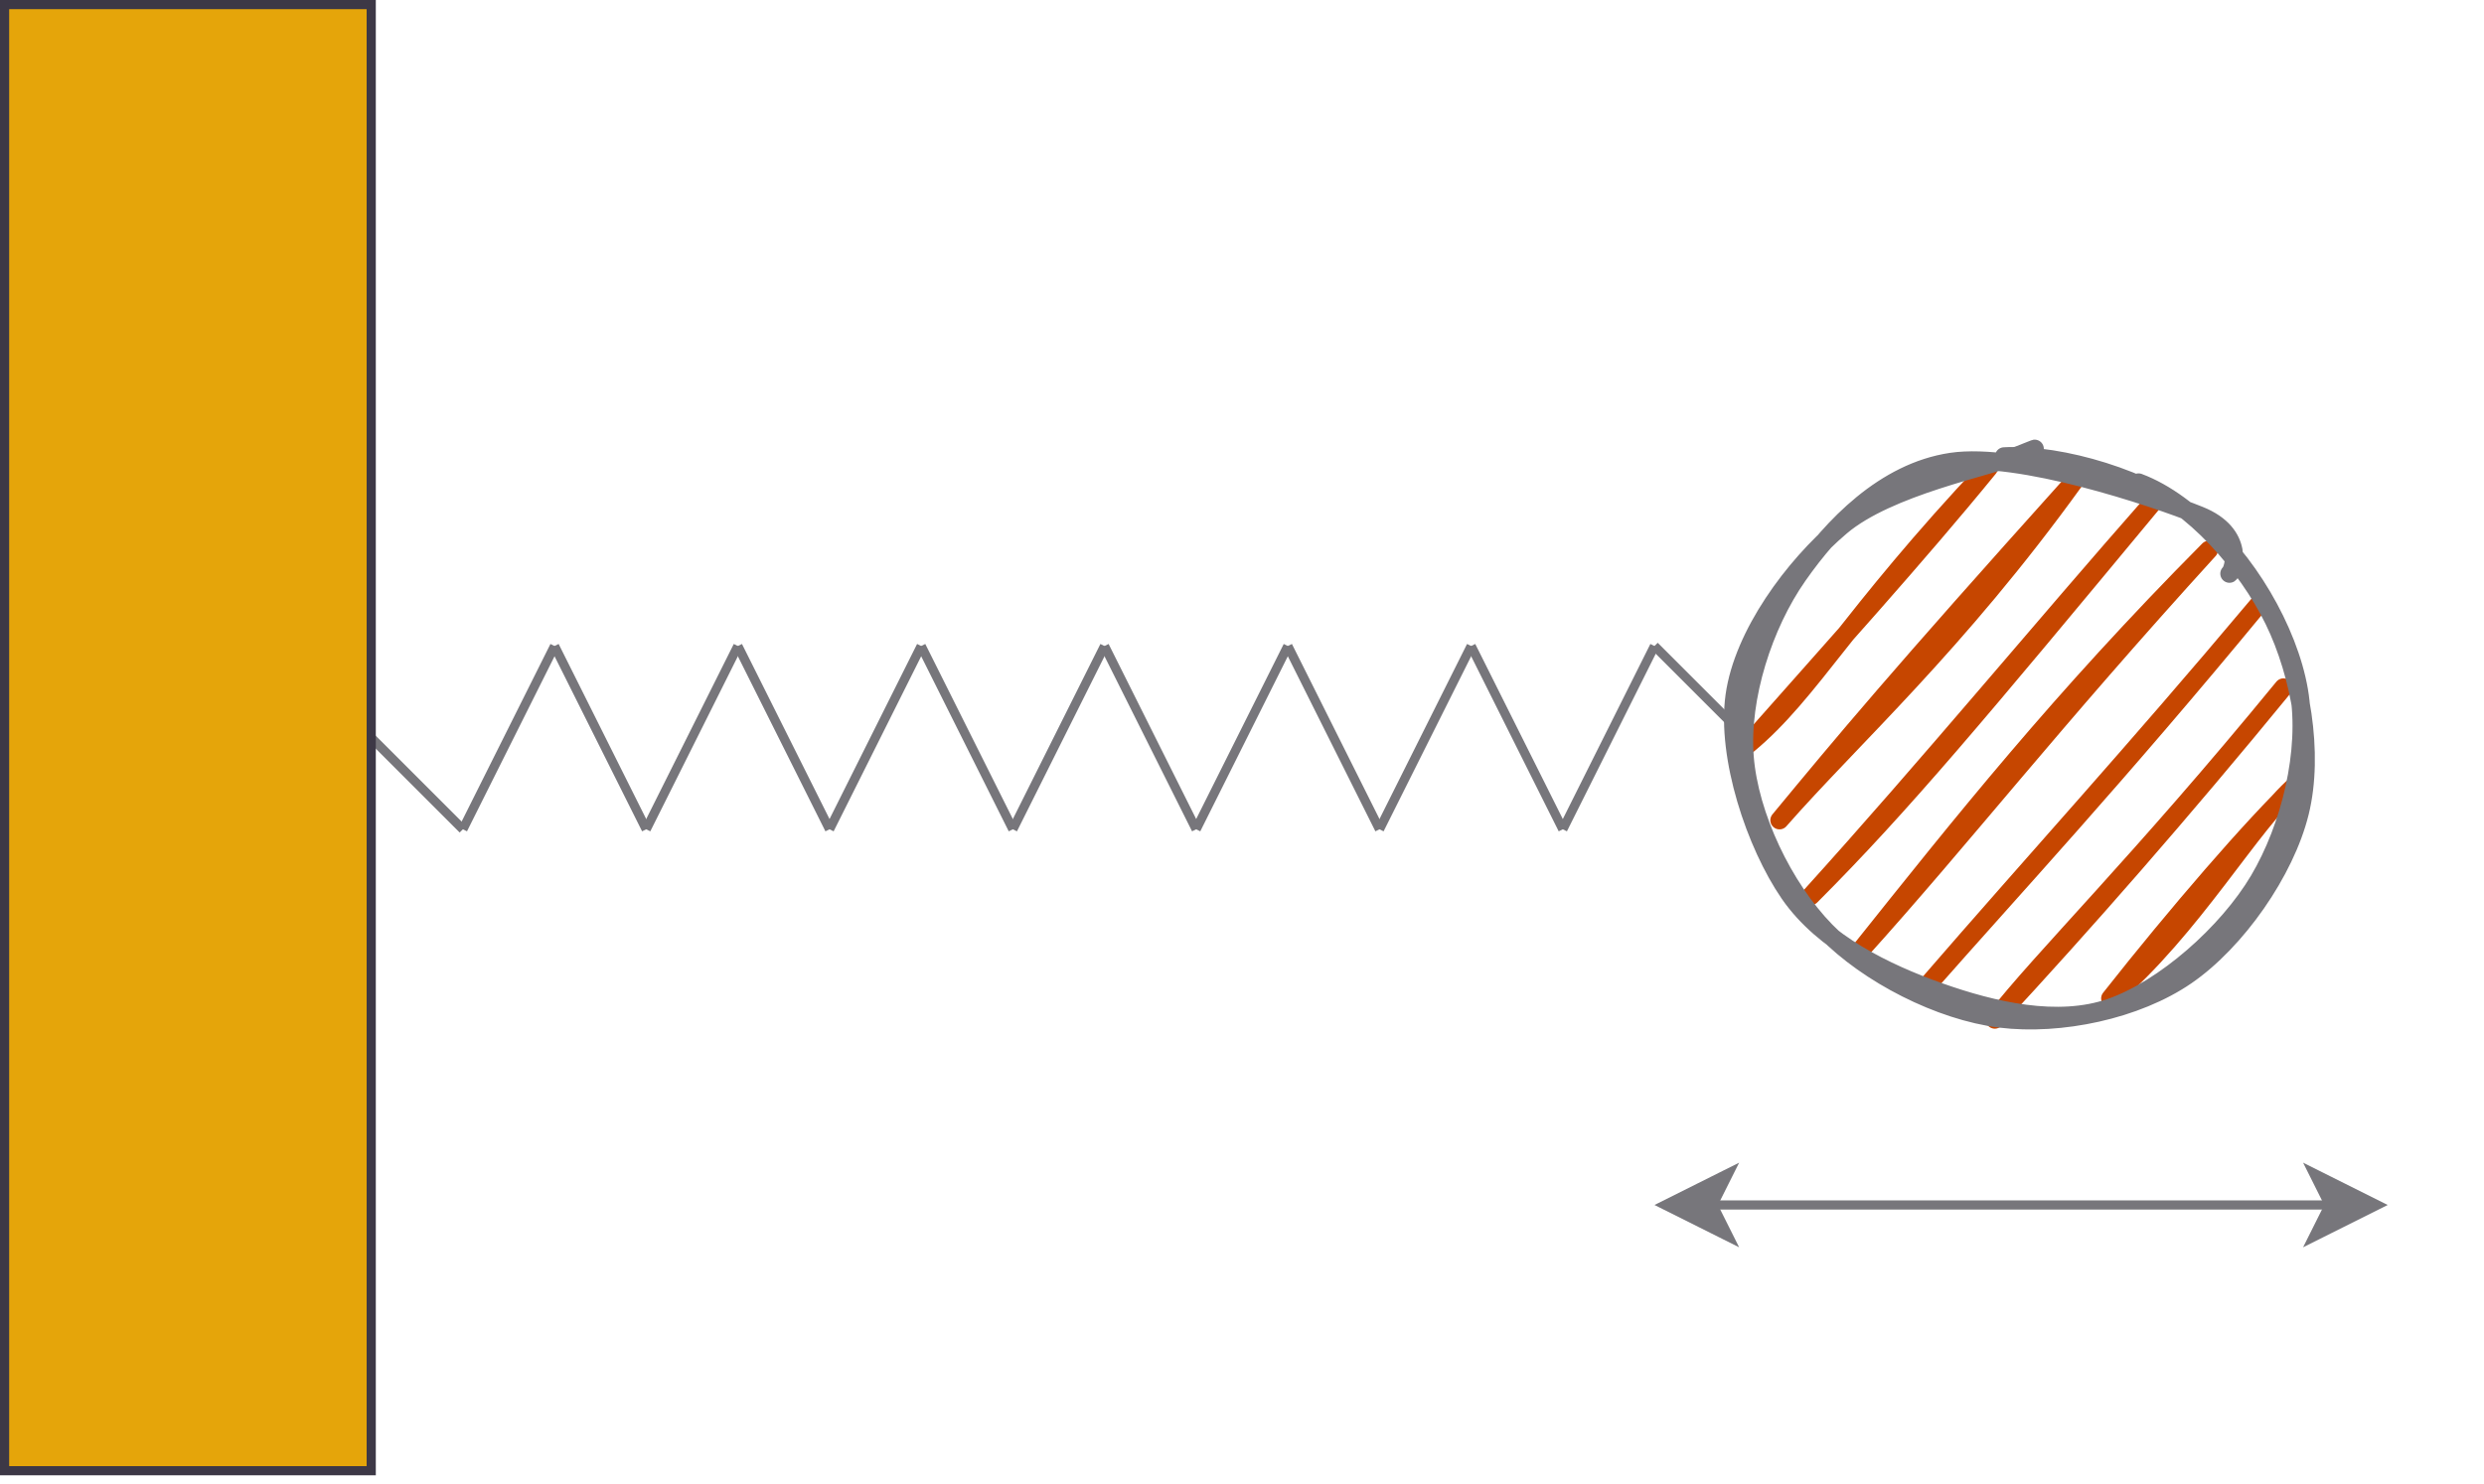 <?xml version="1.0" encoding="UTF-8"?>
<!-- Do not edit this file with editors other than draw.io -->
<!DOCTYPE svg PUBLIC "-//W3C//DTD SVG 1.1//EN" "http://www.w3.org/Graphics/SVG/1.1/DTD/svg11.dtd">
<svg xmlns="http://www.w3.org/2000/svg" xmlns:xlink="http://www.w3.org/1999/xlink" version="1.1" width="271px" height="162px" viewBox="-0.5 -0.5 271 162" content="&lt;mxfile host=&quot;app.diagrams.net&quot; agent=&quot;Mozilla/5.0 (X11; Ubuntu; Linux x86_64; rv:132.0) Gecko/20100101 Firefox/132.0&quot; version=&quot;24.8.3&quot; pages=&quot;2&quot; scale=&quot;1&quot; border=&quot;0&quot;&gt;&#xA;  &lt;diagram name=&quot;Page-1&quot; id=&quot;tZmUxeCHdRplt4ldLGCh&quot;&gt;&#xA;    &lt;mxGraphModel dx=&quot;1195&quot; dy=&quot;785&quot; grid=&quot;1&quot; gridSize=&quot;10&quot; guides=&quot;1&quot; tooltips=&quot;1&quot; connect=&quot;1&quot; arrows=&quot;1&quot; fold=&quot;1&quot; page=&quot;1&quot; pageScale=&quot;1&quot; pageWidth=&quot;827&quot; pageHeight=&quot;1169&quot; math=&quot;0&quot; shadow=&quot;0&quot;&gt;&#xA;      &lt;root&gt;&#xA;        &lt;mxCell id=&quot;0&quot; /&gt;&#xA;        &lt;mxCell id=&quot;1&quot; parent=&quot;0&quot; /&gt;&#xA;        &lt;mxCell id=&quot;LdnNax1zDoVz4uSiIg7K-22&quot; value=&quot;&quot; style=&quot;ellipse;whiteSpace=wrap;html=1;strokeWidth=2;fillWeight=2;hachureGap=8;fillColor=#c64600;fillStyle=dots;sketch=1;strokeColor=#77767b;&quot; vertex=&quot;1&quot; parent=&quot;1&quot;&gt;&#xA;          &lt;mxGeometry x=&quot;310&quot; y=&quot;290&quot; width=&quot;60&quot; height=&quot;60&quot; as=&quot;geometry&quot; /&gt;&#xA;        &lt;/mxCell&gt;&#xA;        &lt;mxCell id=&quot;LdnNax1zDoVz4uSiIg7K-24&quot; value=&quot;&quot; style=&quot;endArrow=none;html=1;rounded=0;strokeColor=#77767b;&quot; edge=&quot;1&quot; parent=&quot;1&quot;&gt;&#xA;          &lt;mxGeometry width=&quot;50&quot; height=&quot;50&quot; relative=&quot;1&quot; as=&quot;geometry&quot;&gt;&#xA;            &lt;mxPoint x=&quot;170&quot; y=&quot;330&quot; as=&quot;sourcePoint&quot; /&gt;&#xA;            &lt;mxPoint x=&quot;180&quot; y=&quot;310&quot; as=&quot;targetPoint&quot; /&gt;&#xA;          &lt;/mxGeometry&gt;&#xA;        &lt;/mxCell&gt;&#xA;        &lt;mxCell id=&quot;LdnNax1zDoVz4uSiIg7K-25&quot; value=&quot;&quot; style=&quot;endArrow=none;html=1;rounded=0;strokeColor=#77767b;&quot; edge=&quot;1&quot; parent=&quot;1&quot;&gt;&#xA;          &lt;mxGeometry width=&quot;50&quot; height=&quot;50&quot; relative=&quot;1&quot; as=&quot;geometry&quot;&gt;&#xA;            &lt;mxPoint x=&quot;190&quot; y=&quot;330&quot; as=&quot;sourcePoint&quot; /&gt;&#xA;            &lt;mxPoint x=&quot;180&quot; y=&quot;310&quot; as=&quot;targetPoint&quot; /&gt;&#xA;          &lt;/mxGeometry&gt;&#xA;        &lt;/mxCell&gt;&#xA;        &lt;mxCell id=&quot;LdnNax1zDoVz4uSiIg7K-26&quot; value=&quot;&quot; style=&quot;endArrow=none;html=1;rounded=0;strokeColor=#77767b;&quot; edge=&quot;1&quot; parent=&quot;1&quot;&gt;&#xA;          &lt;mxGeometry width=&quot;50&quot; height=&quot;50&quot; relative=&quot;1&quot; as=&quot;geometry&quot;&gt;&#xA;            &lt;mxPoint x=&quot;190&quot; y=&quot;330&quot; as=&quot;sourcePoint&quot; /&gt;&#xA;            &lt;mxPoint x=&quot;200&quot; y=&quot;310&quot; as=&quot;targetPoint&quot; /&gt;&#xA;          &lt;/mxGeometry&gt;&#xA;        &lt;/mxCell&gt;&#xA;        &lt;mxCell id=&quot;LdnNax1zDoVz4uSiIg7K-27&quot; value=&quot;&quot; style=&quot;endArrow=none;html=1;rounded=0;strokeColor=#77767b;&quot; edge=&quot;1&quot; parent=&quot;1&quot;&gt;&#xA;          &lt;mxGeometry width=&quot;50&quot; height=&quot;50&quot; relative=&quot;1&quot; as=&quot;geometry&quot;&gt;&#xA;            &lt;mxPoint x=&quot;210&quot; y=&quot;330&quot; as=&quot;sourcePoint&quot; /&gt;&#xA;            &lt;mxPoint x=&quot;200&quot; y=&quot;310&quot; as=&quot;targetPoint&quot; /&gt;&#xA;          &lt;/mxGeometry&gt;&#xA;        &lt;/mxCell&gt;&#xA;        &lt;mxCell id=&quot;LdnNax1zDoVz4uSiIg7K-28&quot; value=&quot;&quot; style=&quot;endArrow=none;html=1;rounded=0;strokeColor=#77767b;&quot; edge=&quot;1&quot; parent=&quot;1&quot;&gt;&#xA;          &lt;mxGeometry width=&quot;50&quot; height=&quot;50&quot; relative=&quot;1&quot; as=&quot;geometry&quot;&gt;&#xA;            &lt;mxPoint x=&quot;210&quot; y=&quot;330&quot; as=&quot;sourcePoint&quot; /&gt;&#xA;            &lt;mxPoint x=&quot;220&quot; y=&quot;310&quot; as=&quot;targetPoint&quot; /&gt;&#xA;          &lt;/mxGeometry&gt;&#xA;        &lt;/mxCell&gt;&#xA;        &lt;mxCell id=&quot;LdnNax1zDoVz4uSiIg7K-29&quot; value=&quot;&quot; style=&quot;endArrow=none;html=1;rounded=0;strokeColor=#77767b;&quot; edge=&quot;1&quot; parent=&quot;1&quot;&gt;&#xA;          &lt;mxGeometry width=&quot;50&quot; height=&quot;50&quot; relative=&quot;1&quot; as=&quot;geometry&quot;&gt;&#xA;            &lt;mxPoint x=&quot;230&quot; y=&quot;330&quot; as=&quot;sourcePoint&quot; /&gt;&#xA;            &lt;mxPoint x=&quot;220&quot; y=&quot;310&quot; as=&quot;targetPoint&quot; /&gt;&#xA;          &lt;/mxGeometry&gt;&#xA;        &lt;/mxCell&gt;&#xA;        &lt;mxCell id=&quot;LdnNax1zDoVz4uSiIg7K-30&quot; value=&quot;&quot; style=&quot;endArrow=none;html=1;rounded=0;strokeColor=#77767b;&quot; edge=&quot;1&quot; parent=&quot;1&quot;&gt;&#xA;          &lt;mxGeometry width=&quot;50&quot; height=&quot;50&quot; relative=&quot;1&quot; as=&quot;geometry&quot;&gt;&#xA;            &lt;mxPoint x=&quot;230&quot; y=&quot;330&quot; as=&quot;sourcePoint&quot; /&gt;&#xA;            &lt;mxPoint x=&quot;240&quot; y=&quot;310&quot; as=&quot;targetPoint&quot; /&gt;&#xA;          &lt;/mxGeometry&gt;&#xA;        &lt;/mxCell&gt;&#xA;        &lt;mxCell id=&quot;LdnNax1zDoVz4uSiIg7K-31&quot; value=&quot;&quot; style=&quot;endArrow=none;html=1;rounded=0;strokeColor=#77767b;&quot; edge=&quot;1&quot; parent=&quot;1&quot;&gt;&#xA;          &lt;mxGeometry width=&quot;50&quot; height=&quot;50&quot; relative=&quot;1&quot; as=&quot;geometry&quot;&gt;&#xA;            &lt;mxPoint x=&quot;250&quot; y=&quot;330&quot; as=&quot;sourcePoint&quot; /&gt;&#xA;            &lt;mxPoint x=&quot;240&quot; y=&quot;310&quot; as=&quot;targetPoint&quot; /&gt;&#xA;          &lt;/mxGeometry&gt;&#xA;        &lt;/mxCell&gt;&#xA;        &lt;mxCell id=&quot;LdnNax1zDoVz4uSiIg7K-32&quot; value=&quot;&quot; style=&quot;endArrow=none;html=1;rounded=0;strokeColor=#77767b;&quot; edge=&quot;1&quot; parent=&quot;1&quot;&gt;&#xA;          &lt;mxGeometry width=&quot;50&quot; height=&quot;50&quot; relative=&quot;1&quot; as=&quot;geometry&quot;&gt;&#xA;            &lt;mxPoint x=&quot;250&quot; y=&quot;330&quot; as=&quot;sourcePoint&quot; /&gt;&#xA;            &lt;mxPoint x=&quot;260&quot; y=&quot;310&quot; as=&quot;targetPoint&quot; /&gt;&#xA;          &lt;/mxGeometry&gt;&#xA;        &lt;/mxCell&gt;&#xA;        &lt;mxCell id=&quot;LdnNax1zDoVz4uSiIg7K-33&quot; value=&quot;&quot; style=&quot;endArrow=none;html=1;rounded=0;strokeColor=#77767b;&quot; edge=&quot;1&quot; parent=&quot;1&quot;&gt;&#xA;          &lt;mxGeometry width=&quot;50&quot; height=&quot;50&quot; relative=&quot;1&quot; as=&quot;geometry&quot;&gt;&#xA;            &lt;mxPoint x=&quot;270&quot; y=&quot;330&quot; as=&quot;sourcePoint&quot; /&gt;&#xA;            &lt;mxPoint x=&quot;260&quot; y=&quot;310&quot; as=&quot;targetPoint&quot; /&gt;&#xA;          &lt;/mxGeometry&gt;&#xA;        &lt;/mxCell&gt;&#xA;        &lt;mxCell id=&quot;LdnNax1zDoVz4uSiIg7K-34&quot; value=&quot;&quot; style=&quot;endArrow=none;html=1;rounded=0;strokeColor=#77767b;&quot; edge=&quot;1&quot; parent=&quot;1&quot;&gt;&#xA;          &lt;mxGeometry width=&quot;50&quot; height=&quot;50&quot; relative=&quot;1&quot; as=&quot;geometry&quot;&gt;&#xA;            &lt;mxPoint x=&quot;270&quot; y=&quot;330&quot; as=&quot;sourcePoint&quot; /&gt;&#xA;            &lt;mxPoint x=&quot;280&quot; y=&quot;310&quot; as=&quot;targetPoint&quot; /&gt;&#xA;          &lt;/mxGeometry&gt;&#xA;        &lt;/mxCell&gt;&#xA;        &lt;mxCell id=&quot;LdnNax1zDoVz4uSiIg7K-35&quot; value=&quot;&quot; style=&quot;endArrow=none;html=1;rounded=0;strokeColor=#77767b;&quot; edge=&quot;1&quot; parent=&quot;1&quot;&gt;&#xA;          &lt;mxGeometry width=&quot;50&quot; height=&quot;50&quot; relative=&quot;1&quot; as=&quot;geometry&quot;&gt;&#xA;            &lt;mxPoint x=&quot;290&quot; y=&quot;330&quot; as=&quot;sourcePoint&quot; /&gt;&#xA;            &lt;mxPoint x=&quot;280&quot; y=&quot;310&quot; as=&quot;targetPoint&quot; /&gt;&#xA;          &lt;/mxGeometry&gt;&#xA;        &lt;/mxCell&gt;&#xA;        &lt;mxCell id=&quot;LdnNax1zDoVz4uSiIg7K-37&quot; value=&quot;&quot; style=&quot;endArrow=none;html=1;rounded=0;strokeColor=#77767b;&quot; edge=&quot;1&quot; parent=&quot;1&quot;&gt;&#xA;          &lt;mxGeometry width=&quot;50&quot; height=&quot;50&quot; relative=&quot;1&quot; as=&quot;geometry&quot;&gt;&#xA;            &lt;mxPoint x=&quot;170&quot; y=&quot;330&quot; as=&quot;sourcePoint&quot; /&gt;&#xA;            &lt;mxPoint x=&quot;160&quot; y=&quot;320&quot; as=&quot;targetPoint&quot; /&gt;&#xA;          &lt;/mxGeometry&gt;&#xA;        &lt;/mxCell&gt;&#xA;        &lt;mxCell id=&quot;LdnNax1zDoVz4uSiIg7K-39&quot; value=&quot;&quot; style=&quot;endArrow=none;html=1;rounded=0;strokeColor=#77767b;&quot; edge=&quot;1&quot; parent=&quot;1&quot;&gt;&#xA;          &lt;mxGeometry width=&quot;50&quot; height=&quot;50&quot; relative=&quot;1&quot; as=&quot;geometry&quot;&gt;&#xA;            &lt;mxPoint x=&quot;290&quot; y=&quot;330&quot; as=&quot;sourcePoint&quot; /&gt;&#xA;            &lt;mxPoint x=&quot;300&quot; y=&quot;310&quot; as=&quot;targetPoint&quot; /&gt;&#xA;          &lt;/mxGeometry&gt;&#xA;        &lt;/mxCell&gt;&#xA;        &lt;mxCell id=&quot;LdnNax1zDoVz4uSiIg7K-40&quot; value=&quot;&quot; style=&quot;endArrow=none;html=1;rounded=0;strokeColor=#77767b;&quot; edge=&quot;1&quot; parent=&quot;1&quot;&gt;&#xA;          &lt;mxGeometry width=&quot;50&quot; height=&quot;50&quot; relative=&quot;1&quot; as=&quot;geometry&quot;&gt;&#xA;            &lt;mxPoint x=&quot;310&quot; y=&quot;320&quot; as=&quot;sourcePoint&quot; /&gt;&#xA;            &lt;mxPoint x=&quot;300&quot; y=&quot;310&quot; as=&quot;targetPoint&quot; /&gt;&#xA;          &lt;/mxGeometry&gt;&#xA;        &lt;/mxCell&gt;&#xA;        &lt;mxCell id=&quot;LdnNax1zDoVz4uSiIg7K-41&quot; value=&quot;&quot; style=&quot;endArrow=classic;startArrow=classic;html=1;rounded=0;strokeColor=#77767b;&quot; edge=&quot;1&quot; parent=&quot;1&quot;&gt;&#xA;          &lt;mxGeometry width=&quot;50&quot; height=&quot;50&quot; relative=&quot;1&quot; as=&quot;geometry&quot;&gt;&#xA;            &lt;mxPoint x=&quot;300&quot; y=&quot;371&quot; as=&quot;sourcePoint&quot; /&gt;&#xA;            &lt;mxPoint x=&quot;380&quot; y=&quot;371&quot; as=&quot;targetPoint&quot; /&gt;&#xA;          &lt;/mxGeometry&gt;&#xA;        &lt;/mxCell&gt;&#xA;        &lt;mxCell id=&quot;LdnNax1zDoVz4uSiIg7K-42&quot; value=&quot;&quot; style=&quot;rounded=0;whiteSpace=wrap;html=1;strokeColor=#3d3846;fillColor=#e5a50a;&quot; vertex=&quot;1&quot; parent=&quot;1&quot;&gt;&#xA;          &lt;mxGeometry x=&quot;120&quot; y=&quot;240&quot; width=&quot;40&quot; height=&quot;160&quot; as=&quot;geometry&quot; /&gt;&#xA;        &lt;/mxCell&gt;&#xA;      &lt;/root&gt;&#xA;    &lt;/mxGraphModel&gt;&#xA;  &lt;/diagram&gt;&#xA;  &lt;diagram id=&quot;w8kIDFMt32EONJHiDOLl&quot; name=&quot;Page-2&quot;&gt;&#xA;    &lt;mxGraphModel grid=&quot;1&quot; page=&quot;1&quot; gridSize=&quot;10&quot; guides=&quot;1&quot; tooltips=&quot;1&quot; connect=&quot;1&quot; arrows=&quot;1&quot; fold=&quot;1&quot; pageScale=&quot;1&quot; pageWidth=&quot;827&quot; pageHeight=&quot;1169&quot; math=&quot;0&quot; shadow=&quot;0&quot;&gt;&#xA;      &lt;root&gt;&#xA;        &lt;mxCell id=&quot;0&quot; /&gt;&#xA;        &lt;mxCell id=&quot;1&quot; parent=&quot;0&quot; /&gt;&#xA;      &lt;/root&gt;&#xA;    &lt;/mxGraphModel&gt;&#xA;  &lt;/diagram&gt;&#xA;&lt;/mxfile&gt;&#xA;"><defs/><g><g data-cell-id="0"><g data-cell-id="1"><g data-cell-id="LdnNax1zDoVz4uSiIg7K-22"><g><ellipse cx="220" cy="80" rx="30" ry="30" fill="transparent" stroke="none" pointer-events="all"/><path d="M 195.34 62.67 C 195.34 62.67 195.34 62.67 195.34 62.67 M 195.34 62.67 C 195.34 62.67 195.34 62.67 195.34 62.67 M 190.22 80.74 C 197.05 75.07 201.18 66.77 216.47 50.56 M 190.22 80.74 C 199.05 70.73 208.63 60.18 216.47 50.56 M 193.64 89.01 C 201.57 79.97 212.91 69.87 225.78 52.03 M 193.64 89.01 C 200.72 80.45 206.23 73.79 225.78 52.03 M 197.05 97.28 C 209.85 83.14 222.43 67.91 234.45 54.26 M 197.05 97.28 C 207.04 87.28 215.42 77.2 234.45 54.26 M 202.43 103.28 C 213.69 90.79 223.25 78.43 240.48 59.51 M 202.43 103.28 C 213.54 89.36 224.17 75.95 240.48 59.51 M 209.78 107.02 C 222.04 92.85 231.96 82.07 245.87 65.51 M 209.78 107.02 C 219.17 96.35 230.44 84.24 245.87 65.51 M 217.13 110.76 C 222.21 104.2 232.88 93.76 248.62 74.53 M 217.13 110.76 C 226.98 100.12 237.4 88.23 248.62 74.53 M 229.73 108.46 C 238.76 100.76 245.13 89.3 250.07 85.07 M 229.73 108.46 C 236.98 99.26 245.35 89.56 250.07 85.07" fill="none" stroke="#c64600" stroke-width="2" stroke-linejoin="round" stroke-linecap="round" stroke-miterlimit="10" pointer-events="all"/><path d="M 232.81 52.16 C 238.71 54.36 244.64 61.17 247.57 67.16 C 250.51 73.16 251.99 81.69 250.4 88.15 C 248.81 94.62 243.48 102.22 238.03 105.97 C 232.58 109.72 224.27 111.46 217.71 110.65 C 211.15 109.83 203.33 105.85 198.68 101.09 C 194.04 96.33 190.34 88.55 189.83 82.09 C 189.33 75.62 191.89 67.67 195.65 62.31 C 199.41 56.94 205.09 51 212.39 49.91 C 219.69 48.82 234.4 53.71 239.45 55.75 C 244.51 57.78 243.18 61.81 242.73 62.1 M 218.15 49.31 C 224.34 48.97 233.81 51.81 239.17 56.07 C 244.52 60.33 249.17 68.27 250.3 74.85 C 251.43 81.44 249.36 89.81 245.94 95.57 C 242.52 101.34 235.61 107.42 229.8 109.45 C 223.99 111.48 216.91 109.82 211.07 107.75 C 205.22 105.68 198.44 102.41 194.72 97.03 C 191.01 91.64 187.82 82.1 188.75 75.42 C 189.69 68.74 195.17 61.33 200.34 56.95 C 205.51 52.57 216.41 50.46 219.78 49.15 C 223.15 47.84 220.45 48.8 220.56 49.1" fill="none" stroke="#77767b" stroke-width="2" stroke-linejoin="round" stroke-linecap="round" stroke-miterlimit="10" pointer-events="all"/></g></g><g data-cell-id="LdnNax1zDoVz4uSiIg7K-24"><g><path d="M 50 90 L 60 70" fill="none" stroke="#77767b" stroke-miterlimit="10" pointer-events="stroke"/></g></g><g data-cell-id="LdnNax1zDoVz4uSiIg7K-25"><g><path d="M 70 90 L 60 70" fill="none" stroke="#77767b" stroke-miterlimit="10" pointer-events="stroke"/></g></g><g data-cell-id="LdnNax1zDoVz4uSiIg7K-26"><g><path d="M 70 90 L 80 70" fill="none" stroke="#77767b" stroke-miterlimit="10" pointer-events="stroke"/></g></g><g data-cell-id="LdnNax1zDoVz4uSiIg7K-27"><g><path d="M 90 90 L 80 70" fill="none" stroke="#77767b" stroke-miterlimit="10" pointer-events="stroke"/></g></g><g data-cell-id="LdnNax1zDoVz4uSiIg7K-28"><g><path d="M 90 90 L 100 70" fill="none" stroke="#77767b" stroke-miterlimit="10" pointer-events="stroke"/></g></g><g data-cell-id="LdnNax1zDoVz4uSiIg7K-29"><g><path d="M 110 90 L 100 70" fill="none" stroke="#77767b" stroke-miterlimit="10" pointer-events="stroke"/></g></g><g data-cell-id="LdnNax1zDoVz4uSiIg7K-30"><g><path d="M 110 90 L 120 70" fill="none" stroke="#77767b" stroke-miterlimit="10" pointer-events="stroke"/></g></g><g data-cell-id="LdnNax1zDoVz4uSiIg7K-31"><g><path d="M 130 90 L 120 70" fill="none" stroke="#77767b" stroke-miterlimit="10" pointer-events="stroke"/></g></g><g data-cell-id="LdnNax1zDoVz4uSiIg7K-32"><g><path d="M 130 90 L 140 70" fill="none" stroke="#77767b" stroke-miterlimit="10" pointer-events="stroke"/></g></g><g data-cell-id="LdnNax1zDoVz4uSiIg7K-33"><g><path d="M 150 90 L 140 70" fill="none" stroke="#77767b" stroke-miterlimit="10" pointer-events="stroke"/></g></g><g data-cell-id="LdnNax1zDoVz4uSiIg7K-34"><g><path d="M 150 90 L 160 70" fill="none" stroke="#77767b" stroke-miterlimit="10" pointer-events="stroke"/></g></g><g data-cell-id="LdnNax1zDoVz4uSiIg7K-35"><g><path d="M 170 90 L 160 70" fill="none" stroke="#77767b" stroke-miterlimit="10" pointer-events="stroke"/></g></g><g data-cell-id="LdnNax1zDoVz4uSiIg7K-37"><g><path d="M 50 90 L 40 80" fill="none" stroke="#77767b" stroke-miterlimit="10" pointer-events="stroke"/></g></g><g data-cell-id="LdnNax1zDoVz4uSiIg7K-39"><g><path d="M 170 90 L 180 70" fill="none" stroke="#77767b" stroke-miterlimit="10" pointer-events="stroke"/></g></g><g data-cell-id="LdnNax1zDoVz4uSiIg7K-40"><g><path d="M 190 80 L 180 70" fill="none" stroke="#77767b" stroke-miterlimit="10" pointer-events="stroke"/></g></g><g data-cell-id="LdnNax1zDoVz4uSiIg7K-41"><g><path d="M 186.37 131 L 253.63 131" fill="none" stroke="#77767b" stroke-miterlimit="10" pointer-events="stroke"/><path d="M 181.12 131 L 188.12 127.5 L 186.37 131 L 188.12 134.5 Z" fill="#77767b" stroke="#77767b" stroke-miterlimit="10" pointer-events="all"/><path d="M 258.88 131 L 251.88 134.5 L 253.63 131 L 251.88 127.5 Z" fill="#77767b" stroke="#77767b" stroke-miterlimit="10" pointer-events="all"/></g></g><g data-cell-id="LdnNax1zDoVz4uSiIg7K-42"><g><rect x="0" y="0" width="40" height="160" fill="#e5a50a" stroke="#3d3846" pointer-events="all"/></g></g></g></g></g></svg>